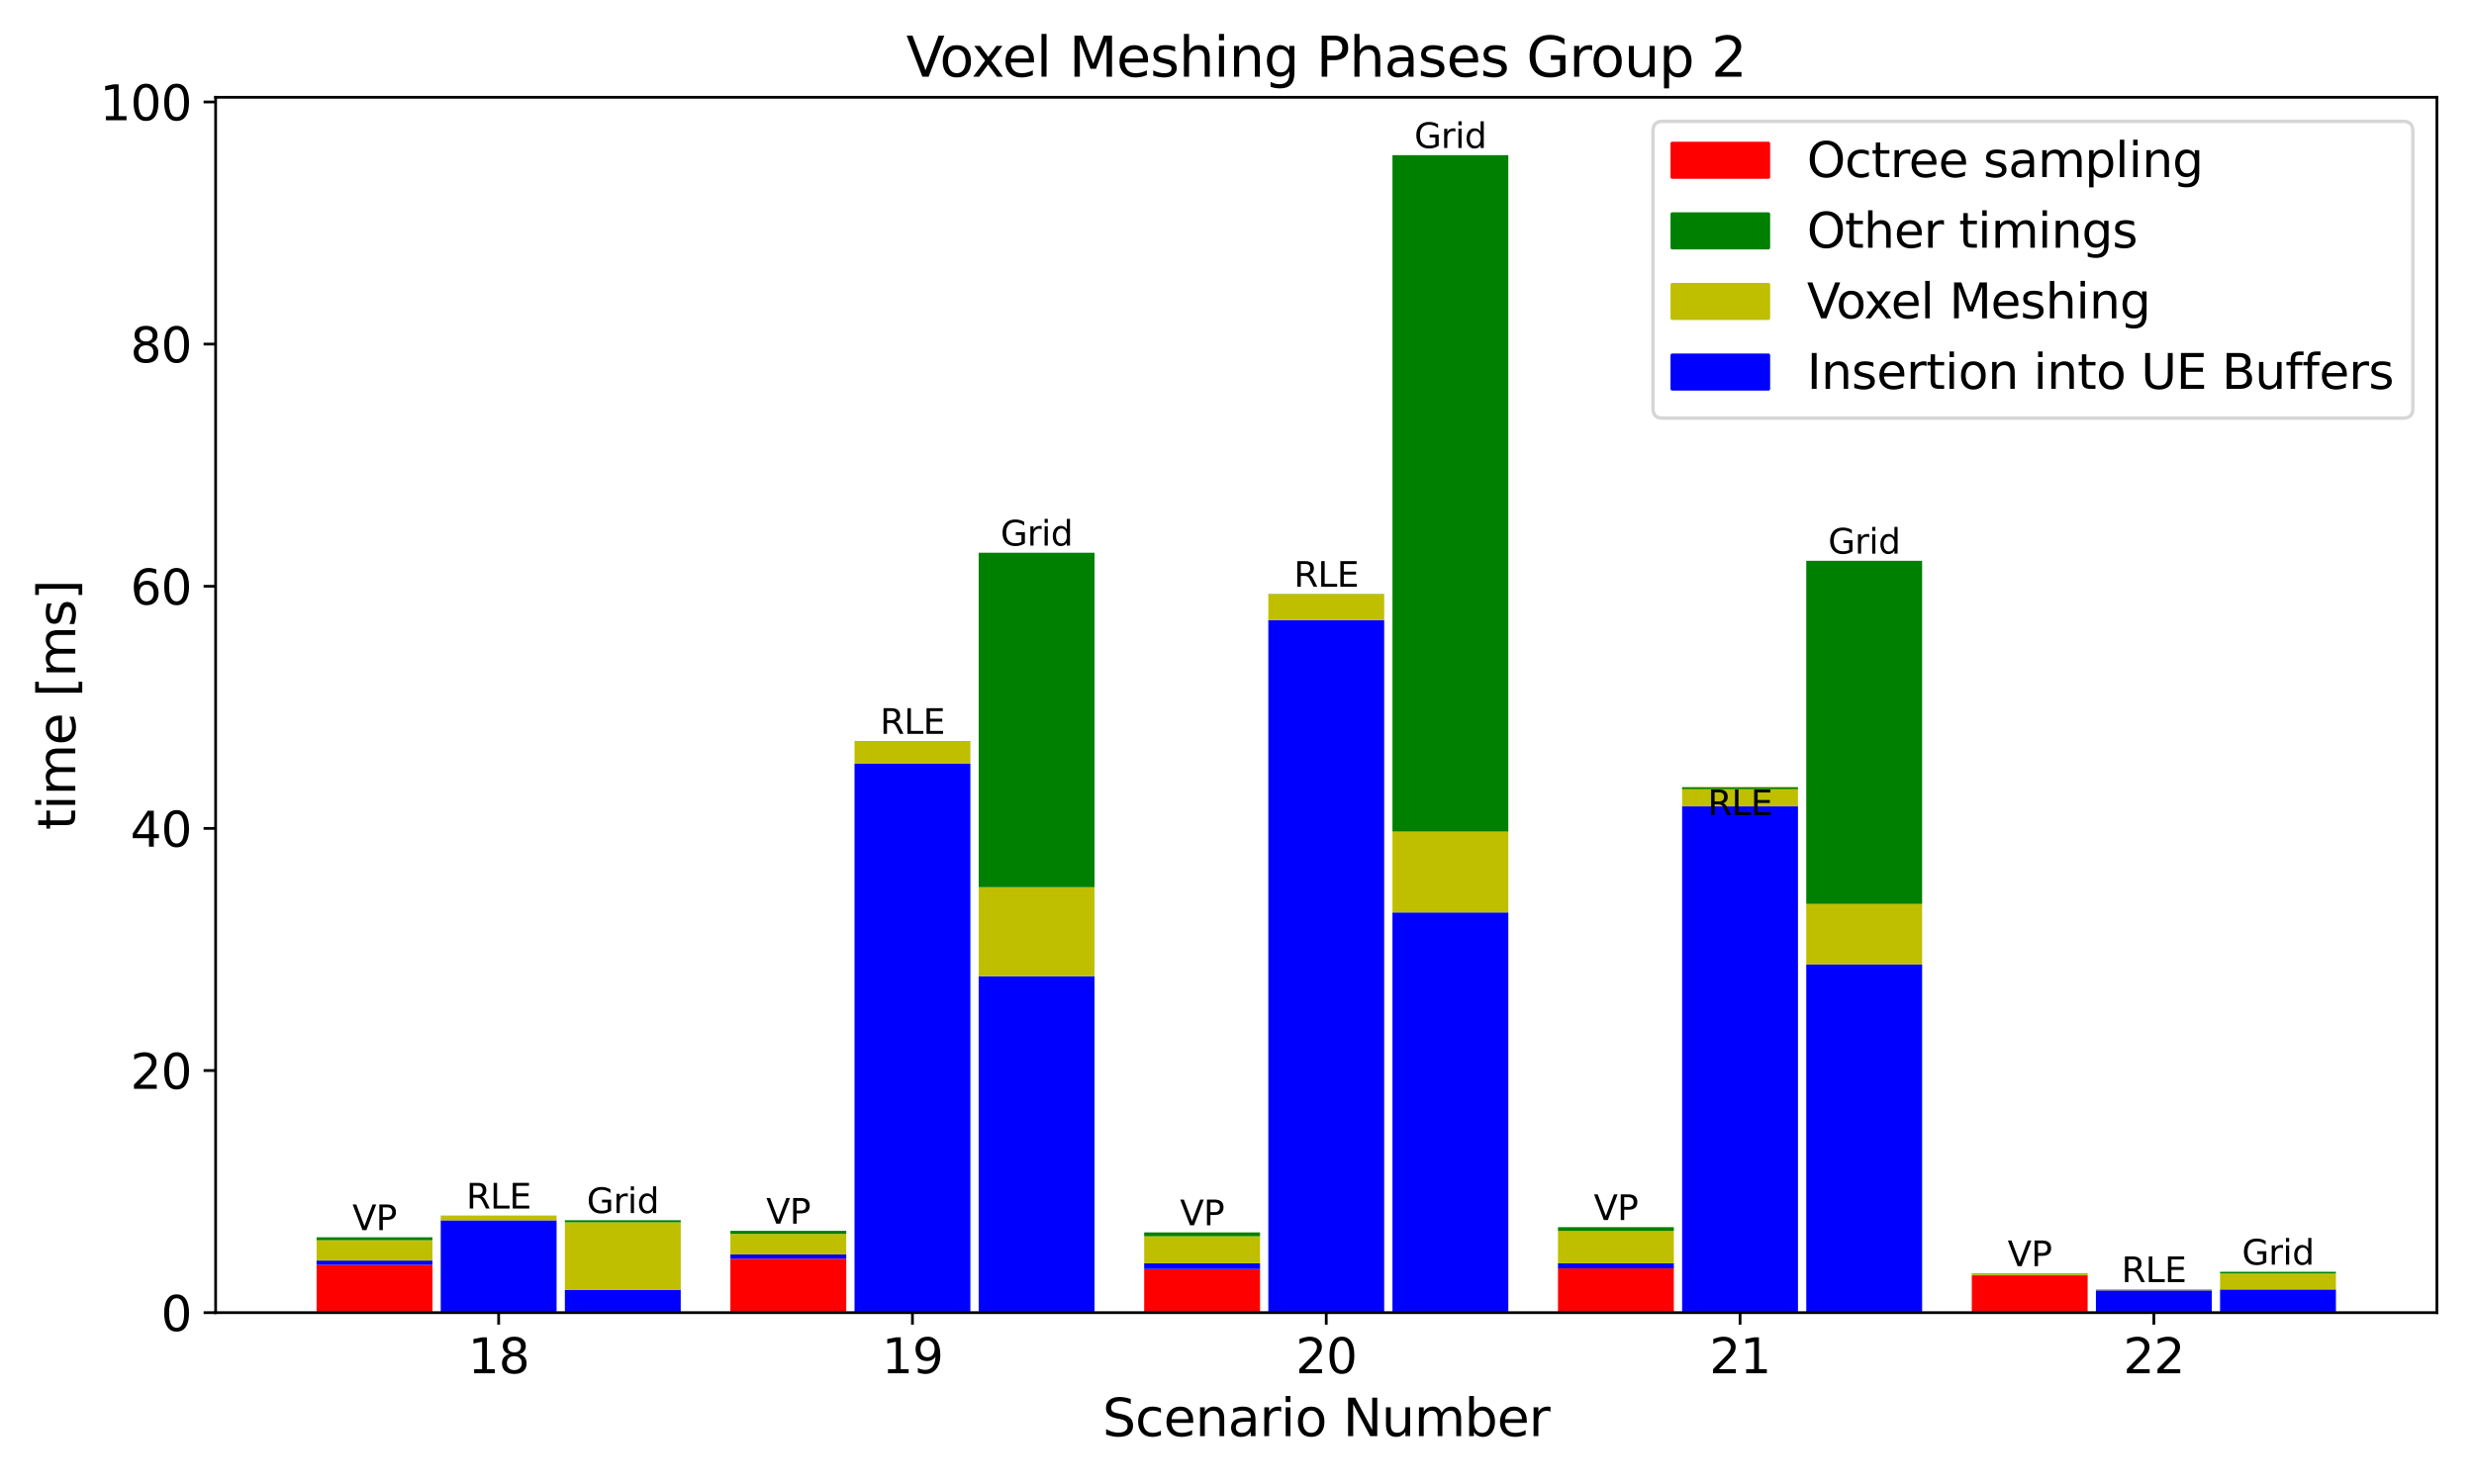 <?xml version="1.0" encoding="utf-8" standalone="no"?>
<!DOCTYPE svg PUBLIC "-//W3C//DTD SVG 1.1//EN"
  "http://www.w3.org/Graphics/SVG/1.1/DTD/svg11.dtd">
<svg xmlns:xlink="http://www.w3.org/1999/xlink" width="720pt" height="432pt" viewBox="0 0 720 432" xmlns="http://www.w3.org/2000/svg" version="1.1">
 <defs>
  <style type="text/css">*{stroke-linejoin: round; stroke-linecap: butt}</style>
 </defs>
 <g id="figure_1">
  <g id="patch_1">
   <path d="M 0 432 
L 720 432 
L 720 0 
L 0 0 
z
" style="fill: #ffffff"/>
  </g>
  <g id="axes_1">
   <g id="patch_2">
    <path d="M 62.75 382.12 
L 709.2 382.12 
L 709.2 28.32 
L 62.75 28.32 
z
" style="fill: #ffffff"/>
   </g>
   <g id="patch_3">
    <path d="M 92.134 382.12 
L 125.854 382.12 
L 125.854 368.2 
L 92.134 368.2 
z
" clip-path="url(#pf30310e2f4)" style="fill: #ff0000"/>
   </g>
   <g id="patch_4">
    <path d="M 212.561 382.12 
L 246.28 382.12 
L 246.28 366.433 
L 212.561 366.433 
z
" clip-path="url(#pf30310e2f4)" style="fill: #ff0000"/>
   </g>
   <g id="patch_5">
    <path d="M 332.987 382.12 
L 366.707 382.12 
L 366.707 369.412 
L 332.987 369.412 
z
" clip-path="url(#pf30310e2f4)" style="fill: #ff0000"/>
   </g>
   <g id="patch_6">
    <path d="M 453.414 382.12 
L 487.133 382.12 
L 487.133 369.241 
L 453.414 369.241 
z
" clip-path="url(#pf30310e2f4)" style="fill: #ff0000"/>
   </g>
   <g id="patch_7">
    <path d="M 573.84 382.12 
L 607.56 382.12 
L 607.56 371.269 
L 573.84 371.269 
z
" clip-path="url(#pf30310e2f4)" style="fill: #ff0000"/>
   </g>
   <g id="patch_8">
    <path d="M 92.134 368.2 
L 125.854 368.2 
L 125.854 366.95 
L 92.134 366.95 
z
" clip-path="url(#pf30310e2f4)" style="fill: #0000ff"/>
   </g>
   <g id="patch_9">
    <path d="M 212.561 366.433 
L 246.28 366.433 
L 246.28 365.189 
L 212.561 365.189 
z
" clip-path="url(#pf30310e2f4)" style="fill: #0000ff"/>
   </g>
   <g id="patch_10">
    <path d="M 332.987 369.412 
L 366.707 369.412 
L 366.707 367.736 
L 332.987 367.736 
z
" clip-path="url(#pf30310e2f4)" style="fill: #0000ff"/>
   </g>
   <g id="patch_11">
    <path d="M 453.414 369.241 
L 487.133 369.241 
L 487.133 367.731 
L 453.414 367.731 
z
" clip-path="url(#pf30310e2f4)" style="fill: #0000ff"/>
   </g>
   <g id="patch_12">
    <path d="M 573.84 371.269 
L 607.56 371.269 
L 607.56 371.202 
L 573.84 371.202 
z
" clip-path="url(#pf30310e2f4)" style="fill: #0000ff"/>
   </g>
   <g id="patch_13">
    <path d="M 92.134 366.95 
L 125.854 366.95 
L 125.854 361.034 
L 92.134 361.034 
z
" clip-path="url(#pf30310e2f4)" style="fill: #bfbf00"/>
   </g>
   <g id="patch_14">
    <path d="M 212.561 365.189 
L 246.28 365.189 
L 246.28 359.196 
L 212.561 359.196 
z
" clip-path="url(#pf30310e2f4)" style="fill: #bfbf00"/>
   </g>
   <g id="patch_15">
    <path d="M 332.987 367.736 
L 366.707 367.736 
L 366.707 359.884 
L 332.987 359.884 
z
" clip-path="url(#pf30310e2f4)" style="fill: #bfbf00"/>
   </g>
   <g id="patch_16">
    <path d="M 453.414 367.731 
L 487.133 367.731 
L 487.133 358.352 
L 453.414 358.352 
z
" clip-path="url(#pf30310e2f4)" style="fill: #bfbf00"/>
   </g>
   <g id="patch_17">
    <path d="M 573.84 371.202 
L 607.56 371.202 
L 607.56 370.761 
L 573.84 370.761 
z
" clip-path="url(#pf30310e2f4)" style="fill: #bfbf00"/>
   </g>
   <g id="patch_18">
    <path d="M 92.134 361.034 
L 125.854 361.034 
L 125.854 360.182 
L 92.134 360.182 
z
" clip-path="url(#pf30310e2f4)" style="fill: #008000"/>
   </g>
   <g id="patch_19">
    <path d="M 212.561 359.196 
L 246.28 359.196 
L 246.28 358.303 
L 212.561 358.303 
z
" clip-path="url(#pf30310e2f4)" style="fill: #008000"/>
   </g>
   <g id="patch_20">
    <path d="M 332.987 359.884 
L 366.707 359.884 
L 366.707 358.759 
L 332.987 358.759 
z
" clip-path="url(#pf30310e2f4)" style="fill: #008000"/>
   </g>
   <g id="patch_21">
    <path d="M 453.414 358.352 
L 487.133 358.352 
L 487.133 357.237 
L 453.414 357.237 
z
" clip-path="url(#pf30310e2f4)" style="fill: #008000"/>
   </g>
   <g id="patch_22">
    <path d="M 573.84 370.761 
L 607.56 370.761 
L 607.56 370.661 
L 573.84 370.661 
z
" clip-path="url(#pf30310e2f4)" style="fill: #008000"/>
   </g>
   <g id="patch_23">
    <path d="M 128.262 382.12 
L 161.982 382.12 
L 161.982 355.243 
L 128.262 355.243 
z
" clip-path="url(#pf30310e2f4)" style="fill: #0000ff"/>
   </g>
   <g id="patch_24">
    <path d="M 248.689 382.12 
L 282.408 382.12 
L 282.408 222.326 
L 248.689 222.326 
z
" clip-path="url(#pf30310e2f4)" style="fill: #0000ff"/>
   </g>
   <g id="patch_25">
    <path d="M 369.115 382.12 
L 402.835 382.12 
L 402.835 180.492 
L 369.115 180.492 
z
" clip-path="url(#pf30310e2f4)" style="fill: #0000ff"/>
   </g>
   <g id="patch_26">
    <path d="M 489.542 382.12 
L 523.261 382.12 
L 523.261 234.734 
L 489.542 234.734 
z
" clip-path="url(#pf30310e2f4)" style="fill: #0000ff"/>
   </g>
   <g id="patch_27">
    <path d="M 609.968 382.12 
L 643.688 382.12 
L 643.688 375.624 
L 609.968 375.624 
z
" clip-path="url(#pf30310e2f4)" style="fill: #0000ff"/>
   </g>
   <g id="patch_28">
    <path d="M 128.262 355.243 
L 161.982 355.243 
L 161.982 353.937 
L 128.262 353.937 
z
" clip-path="url(#pf30310e2f4)" style="fill: #bfbf00"/>
   </g>
   <g id="patch_29">
    <path d="M 248.689 222.326 
L 282.408 222.326 
L 282.408 215.75 
L 248.689 215.75 
z
" clip-path="url(#pf30310e2f4)" style="fill: #bfbf00"/>
   </g>
   <g id="patch_30">
    <path d="M 369.115 180.492 
L 402.835 180.492 
L 402.835 172.942 
L 369.115 172.942 
z
" clip-path="url(#pf30310e2f4)" style="fill: #bfbf00"/>
   </g>
   <g id="patch_31">
    <path d="M 489.542 234.734 
L 523.261 234.734 
L 523.261 229.176 
L 489.542 229.176 
z
" clip-path="url(#pf30310e2f4)" style="fill: #bfbf00"/>
   </g>
   <g id="patch_32">
    <path d="M 609.968 375.624 
L 643.688 375.624 
L 643.688 375.342 
L 609.968 375.342 
z
" clip-path="url(#pf30310e2f4)" style="fill: #bfbf00"/>
   </g>
   <g id="patch_33">
    <path d="M 128.262 353.937 
L 161.982 353.937 
L 161.982 353.889 
L 128.262 353.889 
z
" clip-path="url(#pf30310e2f4)" style="fill: #008000"/>
   </g>
   <g id="patch_34">
    <path d="M 248.689 215.75 
L 282.408 215.75 
L 282.408 215.704 
L 248.689 215.704 
z
" clip-path="url(#pf30310e2f4)" style="fill: #008000"/>
   </g>
   <g id="patch_35">
    <path d="M 369.115 172.942 
L 402.835 172.942 
L 402.835 172.891 
L 369.115 172.891 
z
" clip-path="url(#pf30310e2f4)" style="fill: #008000"/>
   </g>
   <g id="patch_36">
    <path d="M 489.542 229.176 
L 523.261 229.176 
L 523.261 229.692 
L 489.542 229.692 
z
" clip-path="url(#pf30310e2f4)" style="fill: #008000"/>
   </g>
   <g id="patch_37">
    <path d="M 609.968 375.342 
L 643.688 375.342 
L 643.688 375.303 
L 609.968 375.303 
z
" clip-path="url(#pf30310e2f4)" style="fill: #008000"/>
   </g>
   <g id="patch_38">
    <path d="M 164.39 382.12 
L 198.11 382.12 
L 198.11 375.461 
L 164.39 375.461 
z
" clip-path="url(#pf30310e2f4)" style="fill: #0000ff"/>
   </g>
   <g id="patch_39">
    <path d="M 284.817 382.12 
L 318.536 382.12 
L 318.536 284.175 
L 284.817 284.175 
z
" clip-path="url(#pf30310e2f4)" style="fill: #0000ff"/>
   </g>
   <g id="patch_40">
    <path d="M 405.243 382.12 
L 438.963 382.12 
L 438.963 265.61 
L 405.243 265.61 
z
" clip-path="url(#pf30310e2f4)" style="fill: #0000ff"/>
   </g>
   <g id="patch_41">
    <path d="M 525.67 382.12 
L 559.389 382.12 
L 559.389 280.748 
L 525.67 280.748 
z
" clip-path="url(#pf30310e2f4)" style="fill: #0000ff"/>
   </g>
   <g id="patch_42">
    <path d="M 646.096 382.12 
L 679.816 382.12 
L 679.816 375.359 
L 646.096 375.359 
z
" clip-path="url(#pf30310e2f4)" style="fill: #0000ff"/>
   </g>
   <g id="patch_43">
    <path d="M 164.39 375.461 
L 198.11 375.461 
L 198.11 355.816 
L 164.39 355.816 
z
" clip-path="url(#pf30310e2f4)" style="fill: #bfbf00"/>
   </g>
   <g id="patch_44">
    <path d="M 284.817 284.175 
L 318.536 284.175 
L 318.536 258.259 
L 284.817 258.259 
z
" clip-path="url(#pf30310e2f4)" style="fill: #bfbf00"/>
   </g>
   <g id="patch_45">
    <path d="M 405.243 265.61 
L 438.963 265.61 
L 438.963 242.081 
L 405.243 242.081 
z
" clip-path="url(#pf30310e2f4)" style="fill: #bfbf00"/>
   </g>
   <g id="patch_46">
    <path d="M 525.67 280.748 
L 559.389 280.748 
L 559.389 263.139 
L 525.67 263.139 
z
" clip-path="url(#pf30310e2f4)" style="fill: #bfbf00"/>
   </g>
   <g id="patch_47">
    <path d="M 646.096 375.359 
L 679.816 375.359 
L 679.816 370.717 
L 646.096 370.717 
z
" clip-path="url(#pf30310e2f4)" style="fill: #bfbf00"/>
   </g>
   <g id="patch_48">
    <path d="M 164.39 355.816 
L 198.11 355.816 
L 198.11 355.212 
L 164.39 355.212 
z
" clip-path="url(#pf30310e2f4)" style="fill: #008000"/>
   </g>
   <g id="patch_49">
    <path d="M 284.817 258.259 
L 318.536 258.259 
L 318.536 160.903 
L 284.817 160.903 
z
" clip-path="url(#pf30310e2f4)" style="fill: #008000"/>
   </g>
   <g id="patch_50">
    <path d="M 405.243 242.081 
L 438.963 242.081 
L 438.963 45.168 
L 405.243 45.168 
z
" clip-path="url(#pf30310e2f4)" style="fill: #008000"/>
   </g>
   <g id="patch_51">
    <path d="M 525.67 263.139 
L 559.389 263.139 
L 559.389 163.246 
L 525.67 163.246 
z
" clip-path="url(#pf30310e2f4)" style="fill: #008000"/>
   </g>
   <g id="patch_52">
    <path d="M 646.096 370.717 
L 679.816 370.717 
L 679.816 370.226 
L 646.096 370.226 
z
" clip-path="url(#pf30310e2f4)" style="fill: #008000"/>
   </g>
   <g id="matplotlib.axis_1">
    <g id="xtick_1">
     <g id="line2d_1">
      <defs>
       <path id="mb9ede31abf" d="M 0 0 
L 0 3.5 
" style="stroke: #000000; stroke-width: 0.8"/>
      </defs>
      <g>
       <use xlink:href="#mb9ede31abf" x="145.122" y="382.12" style="stroke: #000000; stroke-width: 0.8"/>
      </g>
     </g>
     <g id="text_1">
      <!-- 18 -->
      <g transform="translate(136.214 399.758) scale(0.14 -0.14)">
       <defs>
        <path id="DejaVuSans-31" d="M 794 531 
L 1825 531 
L 1825 4091 
L 703 3866 
L 703 4441 
L 1819 4666 
L 2450 4666 
L 2450 531 
L 3481 531 
L 3481 0 
L 794 0 
L 794 531 
z
" transform="scale(0.016)"/>
        <path id="DejaVuSans-38" d="M 2034 2216 
Q 1584 2216 1326 1975 
Q 1069 1734 1069 1313 
Q 1069 891 1326 650 
Q 1584 409 2034 409 
Q 2484 409 2743 651 
Q 3003 894 3003 1313 
Q 3003 1734 2745 1975 
Q 2488 2216 2034 2216 
z
M 1403 2484 
Q 997 2584 770 2862 
Q 544 3141 544 3541 
Q 544 4100 942 4425 
Q 1341 4750 2034 4750 
Q 2731 4750 3128 4425 
Q 3525 4100 3525 3541 
Q 3525 3141 3298 2862 
Q 3072 2584 2669 2484 
Q 3125 2378 3379 2068 
Q 3634 1759 3634 1313 
Q 3634 634 3220 271 
Q 2806 -91 2034 -91 
Q 1263 -91 848 271 
Q 434 634 434 1313 
Q 434 1759 690 2068 
Q 947 2378 1403 2484 
z
M 1172 3481 
Q 1172 3119 1398 2916 
Q 1625 2713 2034 2713 
Q 2441 2713 2670 2916 
Q 2900 3119 2900 3481 
Q 2900 3844 2670 4047 
Q 2441 4250 2034 4250 
Q 1625 4250 1398 4047 
Q 1172 3844 1172 3481 
z
" transform="scale(0.016)"/>
       </defs>
       <use xlink:href="#DejaVuSans-31"/>
       <use xlink:href="#DejaVuSans-38" transform="translate(63.623 0)"/>
      </g>
     </g>
    </g>
    <g id="xtick_2">
     <g id="line2d_2">
      <g>
       <use xlink:href="#mb9ede31abf" x="265.548" y="382.12" style="stroke: #000000; stroke-width: 0.8"/>
      </g>
     </g>
     <g id="text_2">
      <!-- 19 -->
      <g transform="translate(256.641 399.758) scale(0.14 -0.14)">
       <defs>
        <path id="DejaVuSans-39" d="M 703 97 
L 703 672 
Q 941 559 1184 500 
Q 1428 441 1663 441 
Q 2288 441 2617 861 
Q 2947 1281 2994 2138 
Q 2813 1869 2534 1725 
Q 2256 1581 1919 1581 
Q 1219 1581 811 2004 
Q 403 2428 403 3163 
Q 403 3881 828 4315 
Q 1253 4750 1959 4750 
Q 2769 4750 3195 4129 
Q 3622 3509 3622 2328 
Q 3622 1225 3098 567 
Q 2575 -91 1691 -91 
Q 1453 -91 1209 -44 
Q 966 3 703 97 
z
M 1959 2075 
Q 2384 2075 2632 2365 
Q 2881 2656 2881 3163 
Q 2881 3666 2632 3958 
Q 2384 4250 1959 4250 
Q 1534 4250 1286 3958 
Q 1038 3666 1038 3163 
Q 1038 2656 1286 2365 
Q 1534 2075 1959 2075 
z
" transform="scale(0.016)"/>
       </defs>
       <use xlink:href="#DejaVuSans-31"/>
       <use xlink:href="#DejaVuSans-39" transform="translate(63.623 0)"/>
      </g>
     </g>
    </g>
    <g id="xtick_3">
     <g id="line2d_3">
      <g>
       <use xlink:href="#mb9ede31abf" x="385.975" y="382.12" style="stroke: #000000; stroke-width: 0.8"/>
      </g>
     </g>
     <g id="text_3">
      <!-- 20 -->
      <g transform="translate(377.067 399.758) scale(0.14 -0.14)">
       <defs>
        <path id="DejaVuSans-32" d="M 1228 531 
L 3431 531 
L 3431 0 
L 469 0 
L 469 531 
Q 828 903 1448 1529 
Q 2069 2156 2228 2338 
Q 2531 2678 2651 2914 
Q 2772 3150 2772 3378 
Q 2772 3750 2511 3984 
Q 2250 4219 1831 4219 
Q 1534 4219 1204 4116 
Q 875 4013 500 3803 
L 500 4441 
Q 881 4594 1212 4672 
Q 1544 4750 1819 4750 
Q 2544 4750 2975 4387 
Q 3406 4025 3406 3419 
Q 3406 3131 3298 2873 
Q 3191 2616 2906 2266 
Q 2828 2175 2409 1742 
Q 1991 1309 1228 531 
z
" transform="scale(0.016)"/>
        <path id="DejaVuSans-30" d="M 2034 4250 
Q 1547 4250 1301 3770 
Q 1056 3291 1056 2328 
Q 1056 1369 1301 889 
Q 1547 409 2034 409 
Q 2525 409 2770 889 
Q 3016 1369 3016 2328 
Q 3016 3291 2770 3770 
Q 2525 4250 2034 4250 
z
M 2034 4750 
Q 2819 4750 3233 4129 
Q 3647 3509 3647 2328 
Q 3647 1150 3233 529 
Q 2819 -91 2034 -91 
Q 1250 -91 836 529 
Q 422 1150 422 2328 
Q 422 3509 836 4129 
Q 1250 4750 2034 4750 
z
" transform="scale(0.016)"/>
       </defs>
       <use xlink:href="#DejaVuSans-32"/>
       <use xlink:href="#DejaVuSans-30" transform="translate(63.623 0)"/>
      </g>
     </g>
    </g>
    <g id="xtick_4">
     <g id="line2d_4">
      <g>
       <use xlink:href="#mb9ede31abf" x="506.402" y="382.12" style="stroke: #000000; stroke-width: 0.8"/>
      </g>
     </g>
     <g id="text_4">
      <!-- 21 -->
      <g transform="translate(497.494 399.758) scale(0.14 -0.14)">
       <use xlink:href="#DejaVuSans-32"/>
       <use xlink:href="#DejaVuSans-31" transform="translate(63.623 0)"/>
      </g>
     </g>
    </g>
    <g id="xtick_5">
     <g id="line2d_5">
      <g>
       <use xlink:href="#mb9ede31abf" x="626.828" y="382.12" style="stroke: #000000; stroke-width: 0.8"/>
      </g>
     </g>
     <g id="text_5">
      <!-- 22 -->
      <g transform="translate(617.921 399.758) scale(0.14 -0.14)">
       <use xlink:href="#DejaVuSans-32"/>
       <use xlink:href="#DejaVuSans-32" transform="translate(63.623 0)"/>
      </g>
     </g>
    </g>
    <g id="text_6">
     <!-- Scenario Number -->
     <g transform="translate(320.857 418.067) scale(0.15 -0.15)">
      <defs>
       <path id="DejaVuSans-53" d="M 3425 4513 
L 3425 3897 
Q 3066 4069 2747 4153 
Q 2428 4238 2131 4238 
Q 1616 4238 1336 4038 
Q 1056 3838 1056 3469 
Q 1056 3159 1242 3001 
Q 1428 2844 1947 2747 
L 2328 2669 
Q 3034 2534 3370 2195 
Q 3706 1856 3706 1288 
Q 3706 609 3251 259 
Q 2797 -91 1919 -91 
Q 1588 -91 1214 -16 
Q 841 59 441 206 
L 441 856 
Q 825 641 1194 531 
Q 1563 422 1919 422 
Q 2459 422 2753 634 
Q 3047 847 3047 1241 
Q 3047 1584 2836 1778 
Q 2625 1972 2144 2069 
L 1759 2144 
Q 1053 2284 737 2584 
Q 422 2884 422 3419 
Q 422 4038 858 4394 
Q 1294 4750 2059 4750 
Q 2388 4750 2728 4690 
Q 3069 4631 3425 4513 
z
" transform="scale(0.016)"/>
       <path id="DejaVuSans-63" d="M 3122 3366 
L 3122 2828 
Q 2878 2963 2633 3030 
Q 2388 3097 2138 3097 
Q 1578 3097 1268 2742 
Q 959 2388 959 1747 
Q 959 1106 1268 751 
Q 1578 397 2138 397 
Q 2388 397 2633 464 
Q 2878 531 3122 666 
L 3122 134 
Q 2881 22 2623 -34 
Q 2366 -91 2075 -91 
Q 1284 -91 818 406 
Q 353 903 353 1747 
Q 353 2603 823 3093 
Q 1294 3584 2113 3584 
Q 2378 3584 2631 3529 
Q 2884 3475 3122 3366 
z
" transform="scale(0.016)"/>
       <path id="DejaVuSans-65" d="M 3597 1894 
L 3597 1613 
L 953 1613 
Q 991 1019 1311 708 
Q 1631 397 2203 397 
Q 2534 397 2845 478 
Q 3156 559 3463 722 
L 3463 178 
Q 3153 47 2828 -22 
Q 2503 -91 2169 -91 
Q 1331 -91 842 396 
Q 353 884 353 1716 
Q 353 2575 817 3079 
Q 1281 3584 2069 3584 
Q 2775 3584 3186 3129 
Q 3597 2675 3597 1894 
z
M 3022 2063 
Q 3016 2534 2758 2815 
Q 2500 3097 2075 3097 
Q 1594 3097 1305 2825 
Q 1016 2553 972 2059 
L 3022 2063 
z
" transform="scale(0.016)"/>
       <path id="DejaVuSans-6e" d="M 3513 2113 
L 3513 0 
L 2938 0 
L 2938 2094 
Q 2938 2591 2744 2837 
Q 2550 3084 2163 3084 
Q 1697 3084 1428 2787 
Q 1159 2491 1159 1978 
L 1159 0 
L 581 0 
L 581 3500 
L 1159 3500 
L 1159 2956 
Q 1366 3272 1645 3428 
Q 1925 3584 2291 3584 
Q 2894 3584 3203 3211 
Q 3513 2838 3513 2113 
z
" transform="scale(0.016)"/>
       <path id="DejaVuSans-61" d="M 2194 1759 
Q 1497 1759 1228 1600 
Q 959 1441 959 1056 
Q 959 750 1161 570 
Q 1363 391 1709 391 
Q 2188 391 2477 730 
Q 2766 1069 2766 1631 
L 2766 1759 
L 2194 1759 
z
M 3341 1997 
L 3341 0 
L 2766 0 
L 2766 531 
Q 2569 213 2275 61 
Q 1981 -91 1556 -91 
Q 1019 -91 701 211 
Q 384 513 384 1019 
Q 384 1609 779 1909 
Q 1175 2209 1959 2209 
L 2766 2209 
L 2766 2266 
Q 2766 2663 2505 2880 
Q 2244 3097 1772 3097 
Q 1472 3097 1187 3025 
Q 903 2953 641 2809 
L 641 3341 
Q 956 3463 1253 3523 
Q 1550 3584 1831 3584 
Q 2591 3584 2966 3190 
Q 3341 2797 3341 1997 
z
" transform="scale(0.016)"/>
       <path id="DejaVuSans-72" d="M 2631 2963 
Q 2534 3019 2420 3045 
Q 2306 3072 2169 3072 
Q 1681 3072 1420 2755 
Q 1159 2438 1159 1844 
L 1159 0 
L 581 0 
L 581 3500 
L 1159 3500 
L 1159 2956 
Q 1341 3275 1631 3429 
Q 1922 3584 2338 3584 
Q 2397 3584 2469 3576 
Q 2541 3569 2628 3553 
L 2631 2963 
z
" transform="scale(0.016)"/>
       <path id="DejaVuSans-69" d="M 603 3500 
L 1178 3500 
L 1178 0 
L 603 0 
L 603 3500 
z
M 603 4863 
L 1178 4863 
L 1178 4134 
L 603 4134 
L 603 4863 
z
" transform="scale(0.016)"/>
       <path id="DejaVuSans-6f" d="M 1959 3097 
Q 1497 3097 1228 2736 
Q 959 2375 959 1747 
Q 959 1119 1226 758 
Q 1494 397 1959 397 
Q 2419 397 2687 759 
Q 2956 1122 2956 1747 
Q 2956 2369 2687 2733 
Q 2419 3097 1959 3097 
z
M 1959 3584 
Q 2709 3584 3137 3096 
Q 3566 2609 3566 1747 
Q 3566 888 3137 398 
Q 2709 -91 1959 -91 
Q 1206 -91 779 398 
Q 353 888 353 1747 
Q 353 2609 779 3096 
Q 1206 3584 1959 3584 
z
" transform="scale(0.016)"/>
       <path id="DejaVuSans-20" transform="scale(0.016)"/>
       <path id="DejaVuSans-4e" d="M 628 4666 
L 1478 4666 
L 3547 763 
L 3547 4666 
L 4159 4666 
L 4159 0 
L 3309 0 
L 1241 3903 
L 1241 0 
L 628 0 
L 628 4666 
z
" transform="scale(0.016)"/>
       <path id="DejaVuSans-75" d="M 544 1381 
L 544 3500 
L 1119 3500 
L 1119 1403 
Q 1119 906 1312 657 
Q 1506 409 1894 409 
Q 2359 409 2629 706 
Q 2900 1003 2900 1516 
L 2900 3500 
L 3475 3500 
L 3475 0 
L 2900 0 
L 2900 538 
Q 2691 219 2414 64 
Q 2138 -91 1772 -91 
Q 1169 -91 856 284 
Q 544 659 544 1381 
z
M 1991 3584 
L 1991 3584 
z
" transform="scale(0.016)"/>
       <path id="DejaVuSans-6d" d="M 3328 2828 
Q 3544 3216 3844 3400 
Q 4144 3584 4550 3584 
Q 5097 3584 5394 3201 
Q 5691 2819 5691 2113 
L 5691 0 
L 5113 0 
L 5113 2094 
Q 5113 2597 4934 2840 
Q 4756 3084 4391 3084 
Q 3944 3084 3684 2787 
Q 3425 2491 3425 1978 
L 3425 0 
L 2847 0 
L 2847 2094 
Q 2847 2600 2669 2842 
Q 2491 3084 2119 3084 
Q 1678 3084 1418 2786 
Q 1159 2488 1159 1978 
L 1159 0 
L 581 0 
L 581 3500 
L 1159 3500 
L 1159 2956 
Q 1356 3278 1631 3431 
Q 1906 3584 2284 3584 
Q 2666 3584 2933 3390 
Q 3200 3197 3328 2828 
z
" transform="scale(0.016)"/>
       <path id="DejaVuSans-62" d="M 3116 1747 
Q 3116 2381 2855 2742 
Q 2594 3103 2138 3103 
Q 1681 3103 1420 2742 
Q 1159 2381 1159 1747 
Q 1159 1113 1420 752 
Q 1681 391 2138 391 
Q 2594 391 2855 752 
Q 3116 1113 3116 1747 
z
M 1159 2969 
Q 1341 3281 1617 3432 
Q 1894 3584 2278 3584 
Q 2916 3584 3314 3078 
Q 3713 2572 3713 1747 
Q 3713 922 3314 415 
Q 2916 -91 2278 -91 
Q 1894 -91 1617 61 
Q 1341 213 1159 525 
L 1159 0 
L 581 0 
L 581 4863 
L 1159 4863 
L 1159 2969 
z
" transform="scale(0.016)"/>
      </defs>
      <use xlink:href="#DejaVuSans-53"/>
      <use xlink:href="#DejaVuSans-63" transform="translate(63.477 0)"/>
      <use xlink:href="#DejaVuSans-65" transform="translate(118.457 0)"/>
      <use xlink:href="#DejaVuSans-6e" transform="translate(179.98 0)"/>
      <use xlink:href="#DejaVuSans-61" transform="translate(243.359 0)"/>
      <use xlink:href="#DejaVuSans-72" transform="translate(304.639 0)"/>
      <use xlink:href="#DejaVuSans-69" transform="translate(345.752 0)"/>
      <use xlink:href="#DejaVuSans-6f" transform="translate(373.535 0)"/>
      <use xlink:href="#DejaVuSans-20" transform="translate(434.717 0)"/>
      <use xlink:href="#DejaVuSans-4e" transform="translate(466.504 0)"/>
      <use xlink:href="#DejaVuSans-75" transform="translate(541.309 0)"/>
      <use xlink:href="#DejaVuSans-6d" transform="translate(604.688 0)"/>
      <use xlink:href="#DejaVuSans-62" transform="translate(702.1 0)"/>
      <use xlink:href="#DejaVuSans-65" transform="translate(765.576 0)"/>
      <use xlink:href="#DejaVuSans-72" transform="translate(827.1 0)"/>
     </g>
    </g>
   </g>
   <g id="matplotlib.axis_2">
    <g id="ytick_1">
     <g id="line2d_6">
      <defs>
       <path id="m6df28df2f3" d="M 0 0 
L -3.5 0 
" style="stroke: #000000; stroke-width: 0.8"/>
      </defs>
      <g>
       <use xlink:href="#m6df28df2f3" x="62.75" y="382.12" style="stroke: #000000; stroke-width: 0.8"/>
      </g>
     </g>
     <g id="text_7">
      <!-- 0 -->
      <g transform="translate(46.843 387.439) scale(0.14 -0.14)">
       <use xlink:href="#DejaVuSans-30"/>
      </g>
     </g>
    </g>
    <g id="ytick_2">
     <g id="line2d_7">
      <g>
       <use xlink:href="#m6df28df2f3" x="62.75" y="311.633" style="stroke: #000000; stroke-width: 0.8"/>
      </g>
     </g>
     <g id="text_8">
      <!-- 20 -->
      <g transform="translate(37.935 316.952) scale(0.14 -0.14)">
       <use xlink:href="#DejaVuSans-32"/>
       <use xlink:href="#DejaVuSans-30" transform="translate(63.623 0)"/>
      </g>
     </g>
    </g>
    <g id="ytick_3">
     <g id="line2d_8">
      <g>
       <use xlink:href="#m6df28df2f3" x="62.75" y="241.146" style="stroke: #000000; stroke-width: 0.8"/>
      </g>
     </g>
     <g id="text_9">
      <!-- 40 -->
      <g transform="translate(37.935 246.465) scale(0.14 -0.14)">
       <defs>
        <path id="DejaVuSans-34" d="M 2419 4116 
L 825 1625 
L 2419 1625 
L 2419 4116 
z
M 2253 4666 
L 3047 4666 
L 3047 1625 
L 3713 1625 
L 3713 1100 
L 3047 1100 
L 3047 0 
L 2419 0 
L 2419 1100 
L 313 1100 
L 313 1709 
L 2253 4666 
z
" transform="scale(0.016)"/>
       </defs>
       <use xlink:href="#DejaVuSans-34"/>
       <use xlink:href="#DejaVuSans-30" transform="translate(63.623 0)"/>
      </g>
     </g>
    </g>
    <g id="ytick_4">
     <g id="line2d_9">
      <g>
       <use xlink:href="#m6df28df2f3" x="62.75" y="170.659" style="stroke: #000000; stroke-width: 0.8"/>
      </g>
     </g>
     <g id="text_10">
      <!-- 60 -->
      <g transform="translate(37.935 175.978) scale(0.14 -0.14)">
       <defs>
        <path id="DejaVuSans-36" d="M 2113 2584 
Q 1688 2584 1439 2293 
Q 1191 2003 1191 1497 
Q 1191 994 1439 701 
Q 1688 409 2113 409 
Q 2538 409 2786 701 
Q 3034 994 3034 1497 
Q 3034 2003 2786 2293 
Q 2538 2584 2113 2584 
z
M 3366 4563 
L 3366 3988 
Q 3128 4100 2886 4159 
Q 2644 4219 2406 4219 
Q 1781 4219 1451 3797 
Q 1122 3375 1075 2522 
Q 1259 2794 1537 2939 
Q 1816 3084 2150 3084 
Q 2853 3084 3261 2657 
Q 3669 2231 3669 1497 
Q 3669 778 3244 343 
Q 2819 -91 2113 -91 
Q 1303 -91 875 529 
Q 447 1150 447 2328 
Q 447 3434 972 4092 
Q 1497 4750 2381 4750 
Q 2619 4750 2861 4703 
Q 3103 4656 3366 4563 
z
" transform="scale(0.016)"/>
       </defs>
       <use xlink:href="#DejaVuSans-36"/>
       <use xlink:href="#DejaVuSans-30" transform="translate(63.623 0)"/>
      </g>
     </g>
    </g>
    <g id="ytick_5">
     <g id="line2d_10">
      <g>
       <use xlink:href="#m6df28df2f3" x="62.75" y="100.172" style="stroke: #000000; stroke-width: 0.8"/>
      </g>
     </g>
     <g id="text_11">
      <!-- 80 -->
      <g transform="translate(37.935 105.491) scale(0.14 -0.14)">
       <use xlink:href="#DejaVuSans-38"/>
       <use xlink:href="#DejaVuSans-30" transform="translate(63.623 0)"/>
      </g>
     </g>
    </g>
    <g id="ytick_6">
     <g id="line2d_11">
      <g>
       <use xlink:href="#m6df28df2f3" x="62.75" y="29.685" style="stroke: #000000; stroke-width: 0.8"/>
      </g>
     </g>
     <g id="text_12">
      <!-- 100 -->
      <g transform="translate(29.027 35.004) scale(0.14 -0.14)">
       <use xlink:href="#DejaVuSans-31"/>
       <use xlink:href="#DejaVuSans-30" transform="translate(63.623 0)"/>
       <use xlink:href="#DejaVuSans-30" transform="translate(127.246 0)"/>
      </g>
     </g>
    </g>
    <g id="text_13">
     <!-- time [ms] -->
     <g transform="translate(21.908 241.613) rotate(-90) scale(0.15 -0.15)">
      <defs>
       <path id="DejaVuSans-74" d="M 1172 4494 
L 1172 3500 
L 2356 3500 
L 2356 3053 
L 1172 3053 
L 1172 1153 
Q 1172 725 1289 603 
Q 1406 481 1766 481 
L 2356 481 
L 2356 0 
L 1766 0 
Q 1100 0 847 248 
Q 594 497 594 1153 
L 594 3053 
L 172 3053 
L 172 3500 
L 594 3500 
L 594 4494 
L 1172 4494 
z
" transform="scale(0.016)"/>
       <path id="DejaVuSans-5b" d="M 550 4863 
L 1875 4863 
L 1875 4416 
L 1125 4416 
L 1125 -397 
L 1875 -397 
L 1875 -844 
L 550 -844 
L 550 4863 
z
" transform="scale(0.016)"/>
       <path id="DejaVuSans-73" d="M 2834 3397 
L 2834 2853 
Q 2591 2978 2328 3040 
Q 2066 3103 1784 3103 
Q 1356 3103 1142 2972 
Q 928 2841 928 2578 
Q 928 2378 1081 2264 
Q 1234 2150 1697 2047 
L 1894 2003 
Q 2506 1872 2764 1633 
Q 3022 1394 3022 966 
Q 3022 478 2636 193 
Q 2250 -91 1575 -91 
Q 1294 -91 989 -36 
Q 684 19 347 128 
L 347 722 
Q 666 556 975 473 
Q 1284 391 1588 391 
Q 1994 391 2212 530 
Q 2431 669 2431 922 
Q 2431 1156 2273 1281 
Q 2116 1406 1581 1522 
L 1381 1569 
Q 847 1681 609 1914 
Q 372 2147 372 2553 
Q 372 3047 722 3315 
Q 1072 3584 1716 3584 
Q 2034 3584 2315 3537 
Q 2597 3491 2834 3397 
z
" transform="scale(0.016)"/>
       <path id="DejaVuSans-5d" d="M 1947 4863 
L 1947 -844 
L 622 -844 
L 622 -397 
L 1369 -397 
L 1369 4416 
L 622 4416 
L 622 4863 
L 1947 4863 
z
" transform="scale(0.016)"/>
      </defs>
      <use xlink:href="#DejaVuSans-74"/>
      <use xlink:href="#DejaVuSans-69" transform="translate(39.209 0)"/>
      <use xlink:href="#DejaVuSans-6d" transform="translate(66.992 0)"/>
      <use xlink:href="#DejaVuSans-65" transform="translate(164.404 0)"/>
      <use xlink:href="#DejaVuSans-20" transform="translate(225.928 0)"/>
      <use xlink:href="#DejaVuSans-5b" transform="translate(257.715 0)"/>
      <use xlink:href="#DejaVuSans-6d" transform="translate(296.729 0)"/>
      <use xlink:href="#DejaVuSans-73" transform="translate(394.141 0)"/>
      <use xlink:href="#DejaVuSans-5d" transform="translate(446.24 0)"/>
     </g>
    </g>
   </g>
   <g id="patch_53">
    <path d="M 62.75 382.12 
L 62.75 28.32 
" style="fill: none; stroke: #000000; stroke-width: 0.8; stroke-linejoin: miter; stroke-linecap: square"/>
   </g>
   <g id="patch_54">
    <path d="M 709.2 382.12 
L 709.2 28.32 
" style="fill: none; stroke: #000000; stroke-width: 0.8; stroke-linejoin: miter; stroke-linecap: square"/>
   </g>
   <g id="patch_55">
    <path d="M 62.75 382.12 
L 709.2 382.12 
" style="fill: none; stroke: #000000; stroke-width: 0.8; stroke-linejoin: miter; stroke-linecap: square"/>
   </g>
   <g id="patch_56">
    <path d="M 62.75 28.32 
L 709.2 28.32 
" style="fill: none; stroke: #000000; stroke-width: 0.8; stroke-linejoin: miter; stroke-linecap: square"/>
   </g>
   <g id="text_14">
    <!-- VP -->
    <g transform="translate(102.559 358.102) scale(0.1 -0.1)">
     <defs>
      <path id="DejaVuSans-56" d="M 1831 0 
L 50 4666 
L 709 4666 
L 2188 738 
L 3669 4666 
L 4325 4666 
L 2547 0 
L 1831 0 
z
" transform="scale(0.016)"/>
      <path id="DejaVuSans-50" d="M 1259 4147 
L 1259 2394 
L 2053 2394 
Q 2494 2394 2734 2622 
Q 2975 2850 2975 3272 
Q 2975 3691 2734 3919 
Q 2494 4147 2053 4147 
L 1259 4147 
z
M 628 4666 
L 2053 4666 
Q 2838 4666 3239 4311 
Q 3641 3956 3641 3272 
Q 3641 2581 3239 2228 
Q 2838 1875 2053 1875 
L 1259 1875 
L 1259 0 
L 628 0 
L 628 4666 
z
" transform="scale(0.016)"/>
     </defs>
     <use xlink:href="#DejaVuSans-56"/>
     <use xlink:href="#DejaVuSans-50" transform="translate(68.408 0)"/>
    </g>
   </g>
   <g id="text_15">
    <!-- VP -->
    <g transform="translate(222.985 356.223) scale(0.1 -0.1)">
     <use xlink:href="#DejaVuSans-56"/>
     <use xlink:href="#DejaVuSans-50" transform="translate(68.408 0)"/>
    </g>
   </g>
   <g id="text_16">
    <!-- VP -->
    <g transform="translate(343.412 356.68) scale(0.1 -0.1)">
     <use xlink:href="#DejaVuSans-56"/>
     <use xlink:href="#DejaVuSans-50" transform="translate(68.408 0)"/>
    </g>
   </g>
   <g id="text_17">
    <!-- VP -->
    <g transform="translate(463.838 355.157) scale(0.1 -0.1)">
     <use xlink:href="#DejaVuSans-56"/>
     <use xlink:href="#DejaVuSans-50" transform="translate(68.408 0)"/>
    </g>
   </g>
   <g id="text_18">
    <!-- VP -->
    <g transform="translate(584.265 368.581) scale(0.1 -0.1)">
     <use xlink:href="#DejaVuSans-56"/>
     <use xlink:href="#DejaVuSans-50" transform="translate(68.408 0)"/>
    </g>
   </g>
   <g id="text_19">
    <!-- RLE -->
    <g transform="translate(135.702 351.809) scale(0.1 -0.1)">
     <defs>
      <path id="DejaVuSans-52" d="M 2841 2188 
Q 3044 2119 3236 1894 
Q 3428 1669 3622 1275 
L 4263 0 
L 3584 0 
L 2988 1197 
Q 2756 1666 2539 1819 
Q 2322 1972 1947 1972 
L 1259 1972 
L 1259 0 
L 628 0 
L 628 4666 
L 2053 4666 
Q 2853 4666 3247 4331 
Q 3641 3997 3641 3322 
Q 3641 2881 3436 2590 
Q 3231 2300 2841 2188 
z
M 1259 4147 
L 1259 2491 
L 2053 2491 
Q 2509 2491 2742 2702 
Q 2975 2913 2975 3322 
Q 2975 3731 2742 3939 
Q 2509 4147 2053 4147 
L 1259 4147 
z
" transform="scale(0.016)"/>
      <path id="DejaVuSans-4c" d="M 628 4666 
L 1259 4666 
L 1259 531 
L 3531 531 
L 3531 0 
L 628 0 
L 628 4666 
z
" transform="scale(0.016)"/>
      <path id="DejaVuSans-45" d="M 628 4666 
L 3578 4666 
L 3578 4134 
L 1259 4134 
L 1259 2753 
L 3481 2753 
L 3481 2222 
L 1259 2222 
L 1259 531 
L 3634 531 
L 3634 0 
L 628 0 
L 628 4666 
z
" transform="scale(0.016)"/>
     </defs>
     <use xlink:href="#DejaVuSans-52"/>
     <use xlink:href="#DejaVuSans-4c" transform="translate(69.482 0)"/>
     <use xlink:href="#DejaVuSans-45" transform="translate(125.195 0)"/>
    </g>
   </g>
   <g id="text_20">
    <!-- RLE -->
    <g transform="translate(256.129 213.625) scale(0.1 -0.1)">
     <use xlink:href="#DejaVuSans-52"/>
     <use xlink:href="#DejaVuSans-4c" transform="translate(69.482 0)"/>
     <use xlink:href="#DejaVuSans-45" transform="translate(125.195 0)"/>
    </g>
   </g>
   <g id="text_21">
    <!-- RLE -->
    <g transform="translate(376.555 170.811) scale(0.1 -0.1)">
     <use xlink:href="#DejaVuSans-52"/>
     <use xlink:href="#DejaVuSans-4c" transform="translate(69.482 0)"/>
     <use xlink:href="#DejaVuSans-45" transform="translate(125.195 0)"/>
    </g>
   </g>
   <g id="text_22">
    <!-- RLE -->
    <g transform="translate(496.982 237.29) scale(0.1 -0.1)">
     <use xlink:href="#DejaVuSans-52"/>
     <use xlink:href="#DejaVuSans-4c" transform="translate(69.482 0)"/>
     <use xlink:href="#DejaVuSans-45" transform="translate(125.195 0)"/>
    </g>
   </g>
   <g id="text_23">
    <!-- RLE -->
    <g transform="translate(617.409 373.224) scale(0.1 -0.1)">
     <use xlink:href="#DejaVuSans-52"/>
     <use xlink:href="#DejaVuSans-4c" transform="translate(69.482 0)"/>
     <use xlink:href="#DejaVuSans-45" transform="translate(125.195 0)"/>
    </g>
   </g>
   <g id="text_24">
    <!-- Grid -->
    <g transform="translate(170.757 353.132) scale(0.1 -0.1)">
     <defs>
      <path id="DejaVuSans-47" d="M 3809 666 
L 3809 1919 
L 2778 1919 
L 2778 2438 
L 4434 2438 
L 4434 434 
Q 4069 175 3628 42 
Q 3188 -91 2688 -91 
Q 1594 -91 976 548 
Q 359 1188 359 2328 
Q 359 3472 976 4111 
Q 1594 4750 2688 4750 
Q 3144 4750 3555 4637 
Q 3966 4525 4313 4306 
L 4313 3634 
Q 3963 3931 3569 4081 
Q 3175 4231 2741 4231 
Q 1884 4231 1454 3753 
Q 1025 3275 1025 2328 
Q 1025 1384 1454 906 
Q 1884 428 2741 428 
Q 3075 428 3337 486 
Q 3600 544 3809 666 
z
" transform="scale(0.016)"/>
      <path id="DejaVuSans-64" d="M 2906 2969 
L 2906 4863 
L 3481 4863 
L 3481 0 
L 2906 0 
L 2906 525 
Q 2725 213 2448 61 
Q 2172 -91 1784 -91 
Q 1150 -91 751 415 
Q 353 922 353 1747 
Q 353 2572 751 3078 
Q 1150 3584 1784 3584 
Q 2172 3584 2448 3432 
Q 2725 3281 2906 2969 
z
M 947 1747 
Q 947 1113 1208 752 
Q 1469 391 1925 391 
Q 2381 391 2643 752 
Q 2906 1113 2906 1747 
Q 2906 2381 2643 2742 
Q 2381 3103 1925 3103 
Q 1469 3103 1208 2742 
Q 947 2381 947 1747 
z
" transform="scale(0.016)"/>
     </defs>
     <use xlink:href="#DejaVuSans-47"/>
     <use xlink:href="#DejaVuSans-72" transform="translate(77.49 0)"/>
     <use xlink:href="#DejaVuSans-69" transform="translate(118.604 0)"/>
     <use xlink:href="#DejaVuSans-64" transform="translate(146.387 0)"/>
    </g>
   </g>
   <g id="text_25">
    <!-- Grid -->
    <g transform="translate(291.183 158.824) scale(0.1 -0.1)">
     <use xlink:href="#DejaVuSans-47"/>
     <use xlink:href="#DejaVuSans-72" transform="translate(77.49 0)"/>
     <use xlink:href="#DejaVuSans-69" transform="translate(118.604 0)"/>
     <use xlink:href="#DejaVuSans-64" transform="translate(146.387 0)"/>
    </g>
   </g>
   <g id="text_26">
    <!-- Grid -->
    <g transform="translate(411.61 43.088) scale(0.1 -0.1)">
     <use xlink:href="#DejaVuSans-47"/>
     <use xlink:href="#DejaVuSans-72" transform="translate(77.49 0)"/>
     <use xlink:href="#DejaVuSans-69" transform="translate(118.604 0)"/>
     <use xlink:href="#DejaVuSans-64" transform="translate(146.387 0)"/>
    </g>
   </g>
   <g id="text_27">
    <!-- Grid -->
    <g transform="translate(532.037 161.167) scale(0.1 -0.1)">
     <use xlink:href="#DejaVuSans-47"/>
     <use xlink:href="#DejaVuSans-72" transform="translate(77.49 0)"/>
     <use xlink:href="#DejaVuSans-69" transform="translate(118.604 0)"/>
     <use xlink:href="#DejaVuSans-64" transform="translate(146.387 0)"/>
    </g>
   </g>
   <g id="text_28">
    <!-- Grid -->
    <g transform="translate(652.463 368.146) scale(0.1 -0.1)">
     <use xlink:href="#DejaVuSans-47"/>
     <use xlink:href="#DejaVuSans-72" transform="translate(77.49 0)"/>
     <use xlink:href="#DejaVuSans-69" transform="translate(118.604 0)"/>
     <use xlink:href="#DejaVuSans-64" transform="translate(146.387 0)"/>
    </g>
   </g>
   <g id="text_29">
    <!-- Voxel Meshing Phases Group 2 -->
    <g transform="translate(263.749 22.32) scale(0.16 -0.16)">
     <defs>
      <path id="DejaVuSans-78" d="M 3513 3500 
L 2247 1797 
L 3578 0 
L 2900 0 
L 1881 1375 
L 863 0 
L 184 0 
L 1544 1831 
L 300 3500 
L 978 3500 
L 1906 2253 
L 2834 3500 
L 3513 3500 
z
" transform="scale(0.016)"/>
      <path id="DejaVuSans-6c" d="M 603 4863 
L 1178 4863 
L 1178 0 
L 603 0 
L 603 4863 
z
" transform="scale(0.016)"/>
      <path id="DejaVuSans-4d" d="M 628 4666 
L 1569 4666 
L 2759 1491 
L 3956 4666 
L 4897 4666 
L 4897 0 
L 4281 0 
L 4281 4097 
L 3078 897 
L 2444 897 
L 1241 4097 
L 1241 0 
L 628 0 
L 628 4666 
z
" transform="scale(0.016)"/>
      <path id="DejaVuSans-68" d="M 3513 2113 
L 3513 0 
L 2938 0 
L 2938 2094 
Q 2938 2591 2744 2837 
Q 2550 3084 2163 3084 
Q 1697 3084 1428 2787 
Q 1159 2491 1159 1978 
L 1159 0 
L 581 0 
L 581 4863 
L 1159 4863 
L 1159 2956 
Q 1366 3272 1645 3428 
Q 1925 3584 2291 3584 
Q 2894 3584 3203 3211 
Q 3513 2838 3513 2113 
z
" transform="scale(0.016)"/>
      <path id="DejaVuSans-67" d="M 2906 1791 
Q 2906 2416 2648 2759 
Q 2391 3103 1925 3103 
Q 1463 3103 1205 2759 
Q 947 2416 947 1791 
Q 947 1169 1205 825 
Q 1463 481 1925 481 
Q 2391 481 2648 825 
Q 2906 1169 2906 1791 
z
M 3481 434 
Q 3481 -459 3084 -895 
Q 2688 -1331 1869 -1331 
Q 1566 -1331 1297 -1286 
Q 1028 -1241 775 -1147 
L 775 -588 
Q 1028 -725 1275 -790 
Q 1522 -856 1778 -856 
Q 2344 -856 2625 -561 
Q 2906 -266 2906 331 
L 2906 616 
Q 2728 306 2450 153 
Q 2172 0 1784 0 
Q 1141 0 747 490 
Q 353 981 353 1791 
Q 353 2603 747 3093 
Q 1141 3584 1784 3584 
Q 2172 3584 2450 3431 
Q 2728 3278 2906 2969 
L 2906 3500 
L 3481 3500 
L 3481 434 
z
" transform="scale(0.016)"/>
      <path id="DejaVuSans-70" d="M 1159 525 
L 1159 -1331 
L 581 -1331 
L 581 3500 
L 1159 3500 
L 1159 2969 
Q 1341 3281 1617 3432 
Q 1894 3584 2278 3584 
Q 2916 3584 3314 3078 
Q 3713 2572 3713 1747 
Q 3713 922 3314 415 
Q 2916 -91 2278 -91 
Q 1894 -91 1617 61 
Q 1341 213 1159 525 
z
M 3116 1747 
Q 3116 2381 2855 2742 
Q 2594 3103 2138 3103 
Q 1681 3103 1420 2742 
Q 1159 2381 1159 1747 
Q 1159 1113 1420 752 
Q 1681 391 2138 391 
Q 2594 391 2855 752 
Q 3116 1113 3116 1747 
z
" transform="scale(0.016)"/>
     </defs>
     <use xlink:href="#DejaVuSans-56"/>
     <use xlink:href="#DejaVuSans-6f" transform="translate(60.658 0)"/>
     <use xlink:href="#DejaVuSans-78" transform="translate(118.715 0)"/>
     <use xlink:href="#DejaVuSans-65" transform="translate(174.77 0)"/>
     <use xlink:href="#DejaVuSans-6c" transform="translate(236.293 0)"/>
     <use xlink:href="#DejaVuSans-20" transform="translate(264.076 0)"/>
     <use xlink:href="#DejaVuSans-4d" transform="translate(295.863 0)"/>
     <use xlink:href="#DejaVuSans-65" transform="translate(382.143 0)"/>
     <use xlink:href="#DejaVuSans-73" transform="translate(443.666 0)"/>
     <use xlink:href="#DejaVuSans-68" transform="translate(495.766 0)"/>
     <use xlink:href="#DejaVuSans-69" transform="translate(559.145 0)"/>
     <use xlink:href="#DejaVuSans-6e" transform="translate(586.928 0)"/>
     <use xlink:href="#DejaVuSans-67" transform="translate(650.307 0)"/>
     <use xlink:href="#DejaVuSans-20" transform="translate(713.783 0)"/>
     <use xlink:href="#DejaVuSans-50" transform="translate(745.57 0)"/>
     <use xlink:href="#DejaVuSans-68" transform="translate(805.873 0)"/>
     <use xlink:href="#DejaVuSans-61" transform="translate(869.252 0)"/>
     <use xlink:href="#DejaVuSans-73" transform="translate(930.531 0)"/>
     <use xlink:href="#DejaVuSans-65" transform="translate(982.631 0)"/>
     <use xlink:href="#DejaVuSans-73" transform="translate(1044.154 0)"/>
     <use xlink:href="#DejaVuSans-20" transform="translate(1096.254 0)"/>
     <use xlink:href="#DejaVuSans-47" transform="translate(1128.041 0)"/>
     <use xlink:href="#DejaVuSans-72" transform="translate(1205.531 0)"/>
     <use xlink:href="#DejaVuSans-6f" transform="translate(1244.395 0)"/>
     <use xlink:href="#DejaVuSans-75" transform="translate(1305.576 0)"/>
     <use xlink:href="#DejaVuSans-70" transform="translate(1368.955 0)"/>
     <use xlink:href="#DejaVuSans-20" transform="translate(1432.432 0)"/>
     <use xlink:href="#DejaVuSans-32" transform="translate(1464.219 0)"/>
    </g>
   </g>
   <g id="legend_1">
    <g id="patch_57">
     <path d="M 483.863 121.718 
L 699.4 121.718 
Q 702.2 121.718 702.2 118.918 
L 702.2 38.12 
Q 702.2 35.32 699.4 35.32 
L 483.863 35.32 
Q 481.063 35.32 481.063 38.12 
L 481.063 118.918 
Q 481.063 121.718 483.863 121.718 
z
" style="fill: #ffffff; opacity: 0.8; stroke: #cccccc; stroke-linejoin: miter"/>
    </g>
    <g id="patch_58">
     <path d="M 486.663 51.558 
L 514.663 51.558 
L 514.663 41.758 
L 486.663 41.758 
z
" style="fill: #ff0000; stroke: #ff0000; stroke-linejoin: miter"/>
    </g>
    <g id="text_30">
     <!-- Octree sampling -->
     <g transform="translate(525.863 51.558) scale(0.14 -0.14)">
      <defs>
       <path id="DejaVuSans-4f" d="M 2522 4238 
Q 1834 4238 1429 3725 
Q 1025 3213 1025 2328 
Q 1025 1447 1429 934 
Q 1834 422 2522 422 
Q 3209 422 3611 934 
Q 4013 1447 4013 2328 
Q 4013 3213 3611 3725 
Q 3209 4238 2522 4238 
z
M 2522 4750 
Q 3503 4750 4090 4092 
Q 4678 3434 4678 2328 
Q 4678 1225 4090 567 
Q 3503 -91 2522 -91 
Q 1538 -91 948 565 
Q 359 1222 359 2328 
Q 359 3434 948 4092 
Q 1538 4750 2522 4750 
z
" transform="scale(0.016)"/>
      </defs>
      <use xlink:href="#DejaVuSans-4f"/>
      <use xlink:href="#DejaVuSans-63" transform="translate(78.711 0)"/>
      <use xlink:href="#DejaVuSans-74" transform="translate(133.691 0)"/>
      <use xlink:href="#DejaVuSans-72" transform="translate(172.9 0)"/>
      <use xlink:href="#DejaVuSans-65" transform="translate(211.764 0)"/>
      <use xlink:href="#DejaVuSans-65" transform="translate(273.287 0)"/>
      <use xlink:href="#DejaVuSans-20" transform="translate(334.811 0)"/>
      <use xlink:href="#DejaVuSans-73" transform="translate(366.598 0)"/>
      <use xlink:href="#DejaVuSans-61" transform="translate(418.697 0)"/>
      <use xlink:href="#DejaVuSans-6d" transform="translate(479.977 0)"/>
      <use xlink:href="#DejaVuSans-70" transform="translate(577.389 0)"/>
      <use xlink:href="#DejaVuSans-6c" transform="translate(640.865 0)"/>
      <use xlink:href="#DejaVuSans-69" transform="translate(668.648 0)"/>
      <use xlink:href="#DejaVuSans-6e" transform="translate(696.432 0)"/>
      <use xlink:href="#DejaVuSans-67" transform="translate(759.811 0)"/>
     </g>
    </g>
    <g id="patch_59">
     <path d="M 486.663 72.107 
L 514.663 72.107 
L 514.663 62.307 
L 486.663 62.307 
z
" style="fill: #008000; stroke: #008000; stroke-linejoin: miter"/>
    </g>
    <g id="text_31">
     <!-- Other timings -->
     <g transform="translate(525.863 72.107) scale(0.14 -0.14)">
      <use xlink:href="#DejaVuSans-4f"/>
      <use xlink:href="#DejaVuSans-74" transform="translate(78.711 0)"/>
      <use xlink:href="#DejaVuSans-68" transform="translate(117.92 0)"/>
      <use xlink:href="#DejaVuSans-65" transform="translate(181.299 0)"/>
      <use xlink:href="#DejaVuSans-72" transform="translate(242.822 0)"/>
      <use xlink:href="#DejaVuSans-20" transform="translate(283.936 0)"/>
      <use xlink:href="#DejaVuSans-74" transform="translate(315.723 0)"/>
      <use xlink:href="#DejaVuSans-69" transform="translate(354.932 0)"/>
      <use xlink:href="#DejaVuSans-6d" transform="translate(382.715 0)"/>
      <use xlink:href="#DejaVuSans-69" transform="translate(480.127 0)"/>
      <use xlink:href="#DejaVuSans-6e" transform="translate(507.91 0)"/>
      <use xlink:href="#DejaVuSans-67" transform="translate(571.289 0)"/>
      <use xlink:href="#DejaVuSans-73" transform="translate(634.766 0)"/>
     </g>
    </g>
    <g id="patch_60">
     <path d="M 486.663 92.657 
L 514.663 92.657 
L 514.663 82.857 
L 486.663 82.857 
z
" style="fill: #bfbf00; stroke: #bfbf00; stroke-linejoin: miter"/>
    </g>
    <g id="text_32">
     <!-- Voxel Meshing -->
     <g transform="translate(525.863 92.657) scale(0.14 -0.14)">
      <use xlink:href="#DejaVuSans-56"/>
      <use xlink:href="#DejaVuSans-6f" transform="translate(60.658 0)"/>
      <use xlink:href="#DejaVuSans-78" transform="translate(118.715 0)"/>
      <use xlink:href="#DejaVuSans-65" transform="translate(174.77 0)"/>
      <use xlink:href="#DejaVuSans-6c" transform="translate(236.293 0)"/>
      <use xlink:href="#DejaVuSans-20" transform="translate(264.076 0)"/>
      <use xlink:href="#DejaVuSans-4d" transform="translate(295.863 0)"/>
      <use xlink:href="#DejaVuSans-65" transform="translate(382.143 0)"/>
      <use xlink:href="#DejaVuSans-73" transform="translate(443.666 0)"/>
      <use xlink:href="#DejaVuSans-68" transform="translate(495.766 0)"/>
      <use xlink:href="#DejaVuSans-69" transform="translate(559.145 0)"/>
      <use xlink:href="#DejaVuSans-6e" transform="translate(586.928 0)"/>
      <use xlink:href="#DejaVuSans-67" transform="translate(650.307 0)"/>
     </g>
    </g>
    <g id="patch_61">
     <path d="M 486.663 113.206 
L 514.663 113.206 
L 514.663 103.406 
L 486.663 103.406 
z
" style="fill: #0000ff; stroke: #0000ff; stroke-linejoin: miter"/>
    </g>
    <g id="text_33">
     <!-- Insertion into UE Buffers -->
     <g transform="translate(525.863 113.206) scale(0.14 -0.14)">
      <defs>
       <path id="DejaVuSans-49" d="M 628 4666 
L 1259 4666 
L 1259 0 
L 628 0 
L 628 4666 
z
" transform="scale(0.016)"/>
       <path id="DejaVuSans-55" d="M 556 4666 
L 1191 4666 
L 1191 1831 
Q 1191 1081 1462 751 
Q 1734 422 2344 422 
Q 2950 422 3222 751 
Q 3494 1081 3494 1831 
L 3494 4666 
L 4128 4666 
L 4128 1753 
Q 4128 841 3676 375 
Q 3225 -91 2344 -91 
Q 1459 -91 1007 375 
Q 556 841 556 1753 
L 556 4666 
z
" transform="scale(0.016)"/>
       <path id="DejaVuSans-42" d="M 1259 2228 
L 1259 519 
L 2272 519 
Q 2781 519 3026 730 
Q 3272 941 3272 1375 
Q 3272 1813 3026 2020 
Q 2781 2228 2272 2228 
L 1259 2228 
z
M 1259 4147 
L 1259 2741 
L 2194 2741 
Q 2656 2741 2882 2914 
Q 3109 3088 3109 3444 
Q 3109 3797 2882 3972 
Q 2656 4147 2194 4147 
L 1259 4147 
z
M 628 4666 
L 2241 4666 
Q 2963 4666 3353 4366 
Q 3744 4066 3744 3513 
Q 3744 3084 3544 2831 
Q 3344 2578 2956 2516 
Q 3422 2416 3680 2098 
Q 3938 1781 3938 1306 
Q 3938 681 3513 340 
Q 3088 0 2303 0 
L 628 0 
L 628 4666 
z
" transform="scale(0.016)"/>
       <path id="DejaVuSans-66" d="M 2375 4863 
L 2375 4384 
L 1825 4384 
Q 1516 4384 1395 4259 
Q 1275 4134 1275 3809 
L 1275 3500 
L 2222 3500 
L 2222 3053 
L 1275 3053 
L 1275 0 
L 697 0 
L 697 3053 
L 147 3053 
L 147 3500 
L 697 3500 
L 697 3744 
Q 697 4328 969 4595 
Q 1241 4863 1831 4863 
L 2375 4863 
z
" transform="scale(0.016)"/>
      </defs>
      <use xlink:href="#DejaVuSans-49"/>
      <use xlink:href="#DejaVuSans-6e" transform="translate(29.492 0)"/>
      <use xlink:href="#DejaVuSans-73" transform="translate(92.871 0)"/>
      <use xlink:href="#DejaVuSans-65" transform="translate(144.971 0)"/>
      <use xlink:href="#DejaVuSans-72" transform="translate(206.494 0)"/>
      <use xlink:href="#DejaVuSans-74" transform="translate(247.607 0)"/>
      <use xlink:href="#DejaVuSans-69" transform="translate(286.816 0)"/>
      <use xlink:href="#DejaVuSans-6f" transform="translate(314.6 0)"/>
      <use xlink:href="#DejaVuSans-6e" transform="translate(375.781 0)"/>
      <use xlink:href="#DejaVuSans-20" transform="translate(439.16 0)"/>
      <use xlink:href="#DejaVuSans-69" transform="translate(470.947 0)"/>
      <use xlink:href="#DejaVuSans-6e" transform="translate(498.73 0)"/>
      <use xlink:href="#DejaVuSans-74" transform="translate(562.109 0)"/>
      <use xlink:href="#DejaVuSans-6f" transform="translate(601.318 0)"/>
      <use xlink:href="#DejaVuSans-20" transform="translate(662.5 0)"/>
      <use xlink:href="#DejaVuSans-55" transform="translate(694.287 0)"/>
      <use xlink:href="#DejaVuSans-45" transform="translate(767.48 0)"/>
      <use xlink:href="#DejaVuSans-20" transform="translate(830.664 0)"/>
      <use xlink:href="#DejaVuSans-42" transform="translate(862.451 0)"/>
      <use xlink:href="#DejaVuSans-75" transform="translate(931.055 0)"/>
      <use xlink:href="#DejaVuSans-66" transform="translate(994.434 0)"/>
      <use xlink:href="#DejaVuSans-66" transform="translate(1029.639 0)"/>
      <use xlink:href="#DejaVuSans-65" transform="translate(1064.844 0)"/>
      <use xlink:href="#DejaVuSans-72" transform="translate(1126.367 0)"/>
      <use xlink:href="#DejaVuSans-73" transform="translate(1167.48 0)"/>
     </g>
    </g>
   </g>
  </g>
 </g>
 <defs>
  <clipPath id="pf30310e2f4">
   <rect x="62.75" y="28.32" width="646.45" height="353.8"/>
  </clipPath>
 </defs>
</svg>
